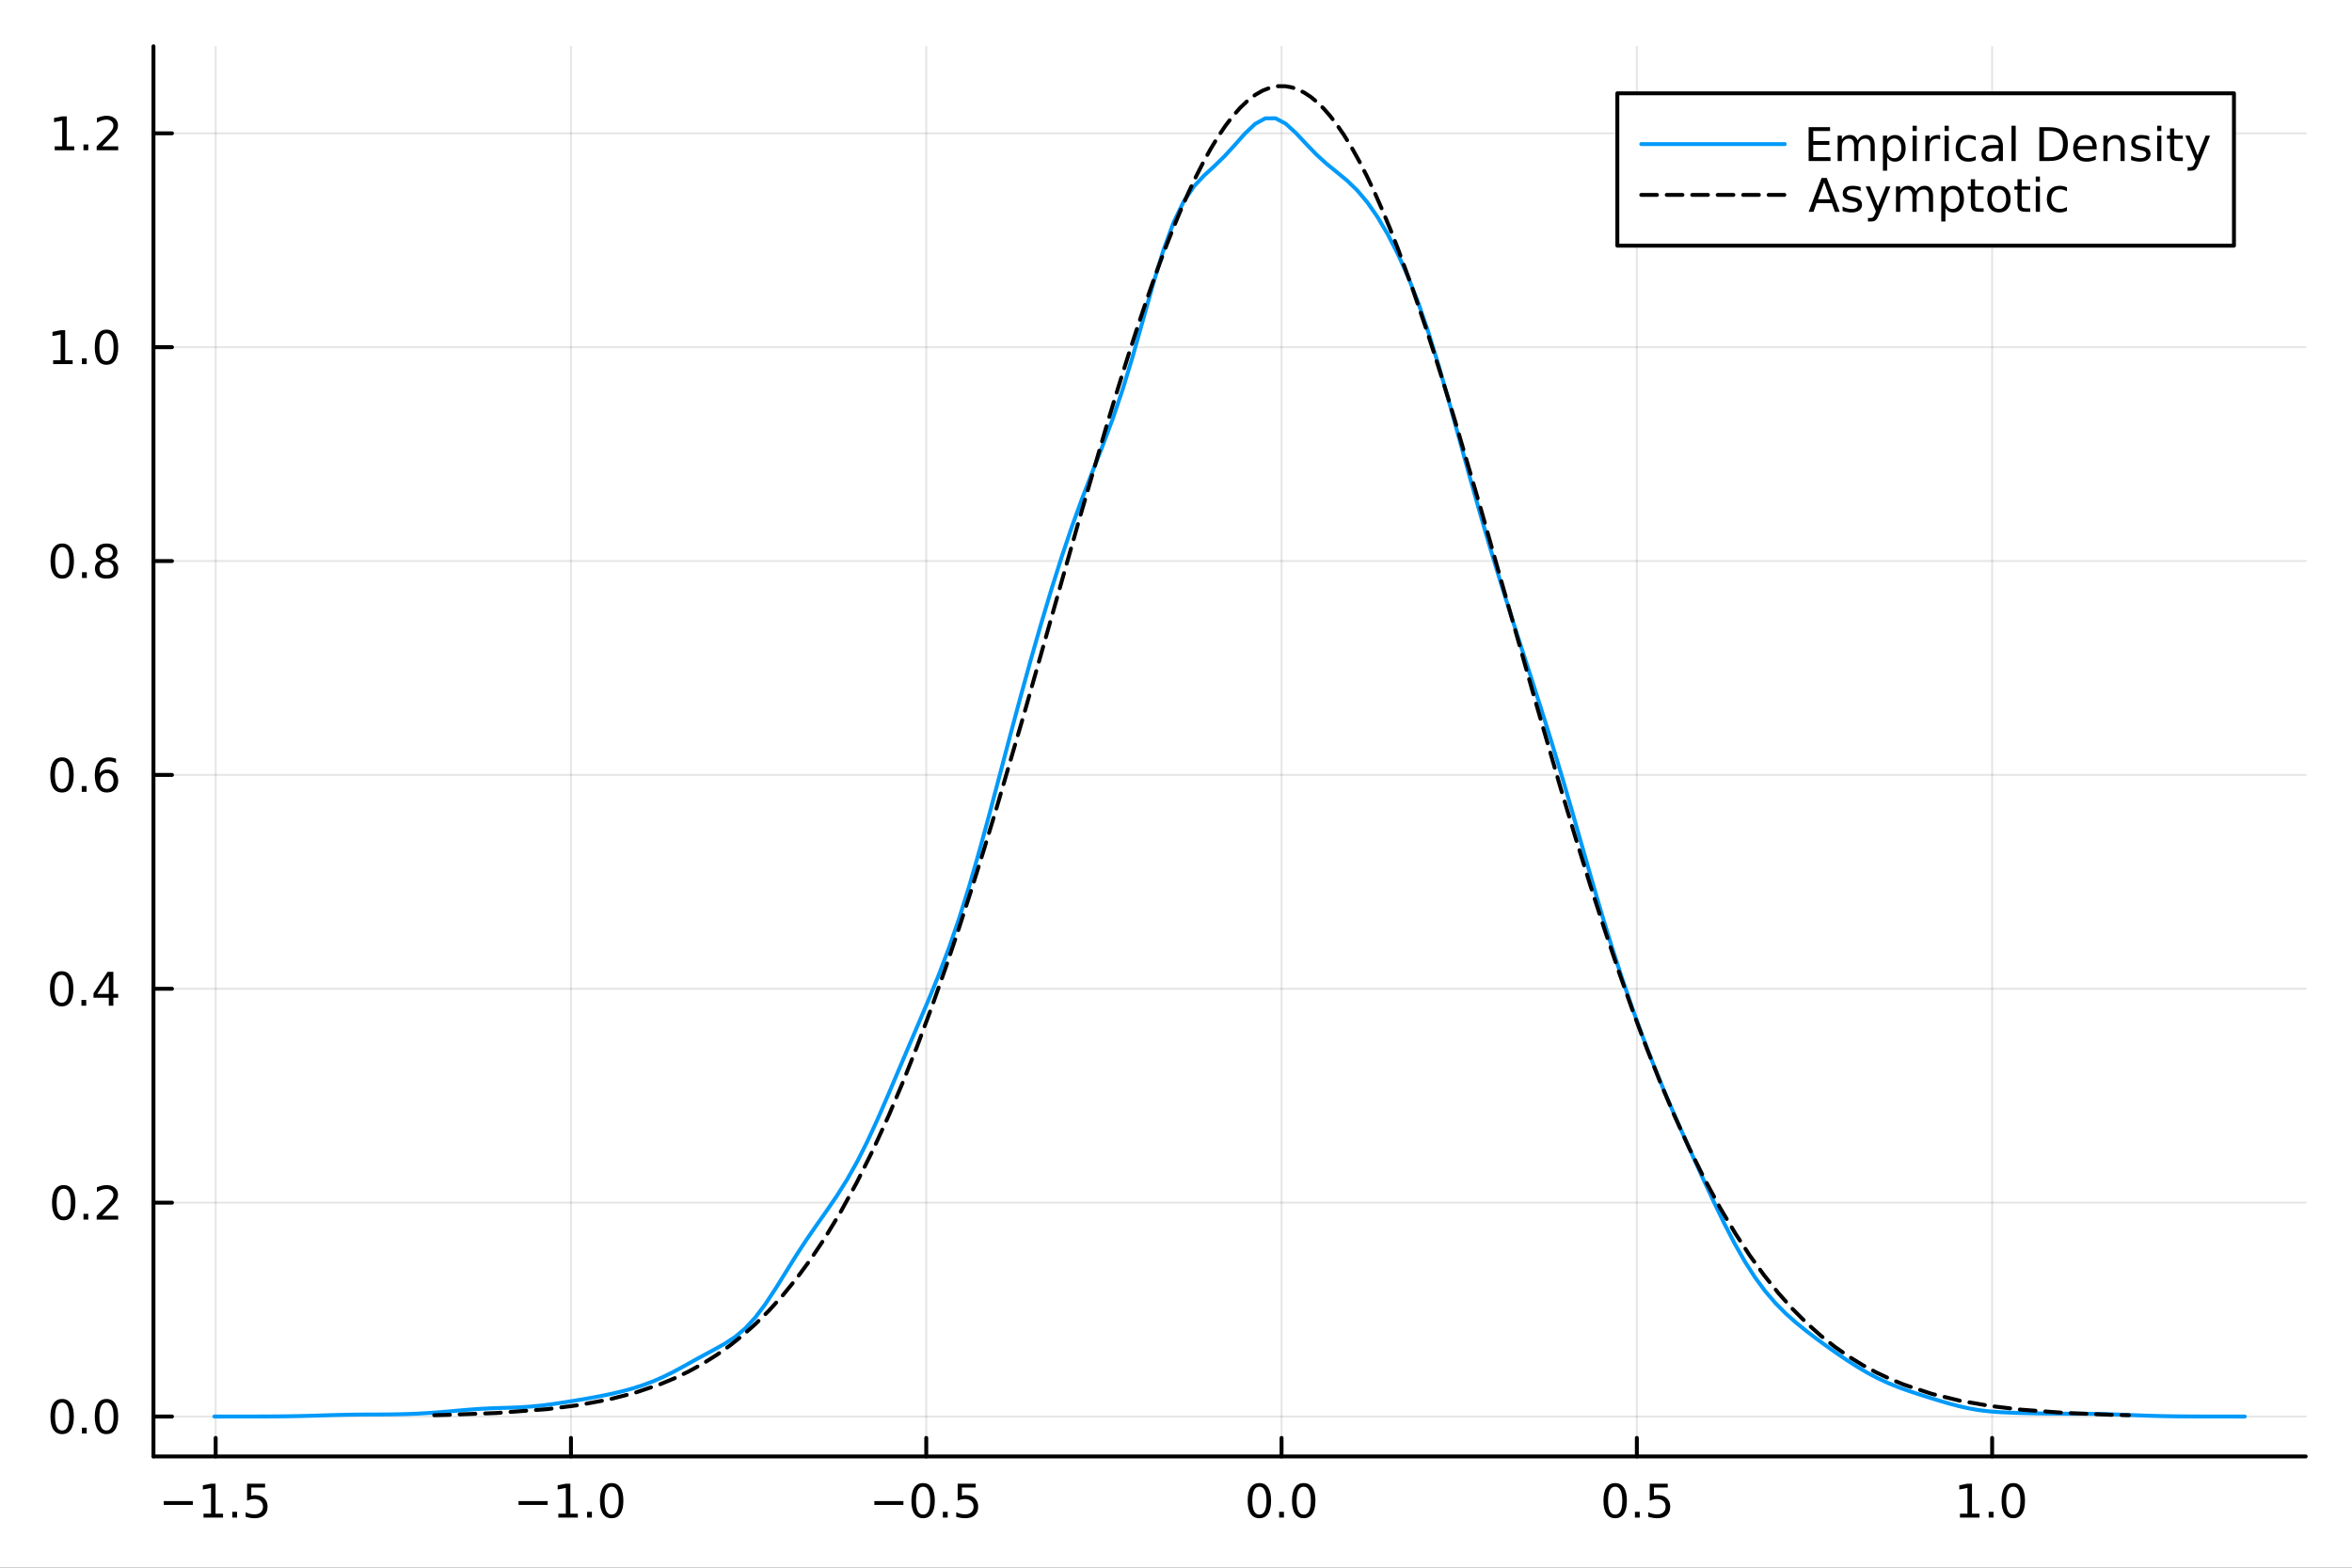 <?xml version="1.0" encoding="utf-8"?>
<svg xmlns="http://www.w3.org/2000/svg" xmlns:xlink="http://www.w3.org/1999/xlink" width="600" height="400" viewBox="0 0 2400 1600">
<rect x="0" y="0" width="2400" height="1600" fill="#333333" stroke="none"/>
<defs>
  <clipPath id="clip100">
    <rect x="0" y="0" width="2400" height="1600"/>
  </clipPath>
</defs>
<path clip-path="url(#clip100)" d="
M0 1600 L2400 1600 L2400 0 L0 0  Z
  " fill="#ffffff" fill-rule="evenodd" fill-opacity="1"/>
<defs>
  <clipPath id="clip101">
    <rect x="480" y="0" width="1681" height="1600"/>
  </clipPath>
</defs>
<path clip-path="url(#clip100)" d="
M156.598 1486.45 L2352.76 1486.45 L2352.76 47.244 L156.598 47.244  Z
  " fill="#ffffff" fill-rule="evenodd" fill-opacity="1"/>
<defs>
  <clipPath id="clip102">
    <rect x="156" y="47" width="2197" height="1440"/>
  </clipPath>
</defs>
<polyline clip-path="url(#clip102)" style="stroke:#000000; stroke-linecap:round; stroke-linejoin:round; stroke-width:2; stroke-opacity:0.1; fill:none" points="
  220.068,1486.45 220.068,47.244 
  "/>
<polyline clip-path="url(#clip102)" style="stroke:#000000; stroke-linecap:round; stroke-linejoin:round; stroke-width:2; stroke-opacity:0.1; fill:none" points="
  582.614,1486.45 582.614,47.244 
  "/>
<polyline clip-path="url(#clip102)" style="stroke:#000000; stroke-linecap:round; stroke-linejoin:round; stroke-width:2; stroke-opacity:0.1; fill:none" points="
  945.16,1486.45 945.16,47.244 
  "/>
<polyline clip-path="url(#clip102)" style="stroke:#000000; stroke-linecap:round; stroke-linejoin:round; stroke-width:2; stroke-opacity:0.1; fill:none" points="
  1307.71,1486.45 1307.71,47.244 
  "/>
<polyline clip-path="url(#clip102)" style="stroke:#000000; stroke-linecap:round; stroke-linejoin:round; stroke-width:2; stroke-opacity:0.1; fill:none" points="
  1670.25,1486.45 1670.25,47.244 
  "/>
<polyline clip-path="url(#clip102)" style="stroke:#000000; stroke-linecap:round; stroke-linejoin:round; stroke-width:2; stroke-opacity:0.1; fill:none" points="
  2032.8,1486.45 2032.8,47.244 
  "/>
<polyline clip-path="url(#clip100)" style="stroke:#000000; stroke-linecap:round; stroke-linejoin:round; stroke-width:4; stroke-opacity:1; fill:none" points="
  156.598,1486.45 2352.76,1486.45 
  "/>
<polyline clip-path="url(#clip100)" style="stroke:#000000; stroke-linecap:round; stroke-linejoin:round; stroke-width:4; stroke-opacity:1; fill:none" points="
  220.068,1486.45 220.068,1467.55 
  "/>
<polyline clip-path="url(#clip100)" style="stroke:#000000; stroke-linecap:round; stroke-linejoin:round; stroke-width:4; stroke-opacity:1; fill:none" points="
  582.614,1486.45 582.614,1467.55 
  "/>
<polyline clip-path="url(#clip100)" style="stroke:#000000; stroke-linecap:round; stroke-linejoin:round; stroke-width:4; stroke-opacity:1; fill:none" points="
  945.16,1486.45 945.16,1467.55 
  "/>
<polyline clip-path="url(#clip100)" style="stroke:#000000; stroke-linecap:round; stroke-linejoin:round; stroke-width:4; stroke-opacity:1; fill:none" points="
  1307.71,1486.45 1307.71,1467.55 
  "/>
<polyline clip-path="url(#clip100)" style="stroke:#000000; stroke-linecap:round; stroke-linejoin:round; stroke-width:4; stroke-opacity:1; fill:none" points="
  1670.25,1486.45 1670.25,1467.55 
  "/>
<polyline clip-path="url(#clip100)" style="stroke:#000000; stroke-linecap:round; stroke-linejoin:round; stroke-width:4; stroke-opacity:1; fill:none" points="
  2032.8,1486.45 2032.8,1467.55 
  "/>
<path clip-path="url(#clip100)" d="M167.094 1532.02 L196.77 1532.02 L196.77 1535.95 L167.094 1535.95 L167.094 1532.02 Z" fill="#000000" fill-rule="evenodd" fill-opacity="1" /><path clip-path="url(#clip100)" d="M207.673 1544.91 L215.312 1544.91 L215.312 1518.55 L207.001 1520.21 L207.001 1515.95 L215.265 1514.29 L219.941 1514.29 L219.941 1544.91 L227.58 1544.91 L227.58 1548.85 L207.673 1548.85 L207.673 1544.91 Z" fill="#000000" fill-rule="evenodd" fill-opacity="1" /><path clip-path="url(#clip100)" d="M237.024 1542.97 L241.909 1542.97 L241.909 1548.85 L237.024 1548.85 L237.024 1542.97 Z" fill="#000000" fill-rule="evenodd" fill-opacity="1" /><path clip-path="url(#clip100)" d="M252.14 1514.29 L270.496 1514.29 L270.496 1518.22 L256.422 1518.22 L256.422 1526.7 Q257.441 1526.35 258.459 1526.19 Q259.478 1526 260.496 1526 Q266.283 1526 269.663 1529.17 Q273.043 1532.34 273.043 1537.76 Q273.043 1543.34 269.571 1546.44 Q266.098 1549.52 259.779 1549.52 Q257.603 1549.52 255.334 1549.15 Q253.089 1548.78 250.682 1548.04 L250.682 1543.34 Q252.765 1544.47 254.987 1545.03 Q257.209 1545.58 259.686 1545.58 Q263.691 1545.58 266.029 1543.48 Q268.367 1541.37 268.367 1537.76 Q268.367 1534.15 266.029 1532.04 Q263.691 1529.94 259.686 1529.94 Q257.811 1529.94 255.936 1530.35 Q254.084 1530.77 252.14 1531.65 L252.14 1514.29 Z" fill="#000000" fill-rule="evenodd" fill-opacity="1" /><path clip-path="url(#clip100)" d="M529.142 1532.02 L558.818 1532.02 L558.818 1535.95 L529.142 1535.95 L529.142 1532.02 Z" fill="#000000" fill-rule="evenodd" fill-opacity="1" /><path clip-path="url(#clip100)" d="M569.721 1544.91 L577.36 1544.91 L577.36 1518.55 L569.05 1520.21 L569.05 1515.95 L577.313 1514.29 L581.989 1514.29 L581.989 1544.91 L589.628 1544.91 L589.628 1548.85 L569.721 1548.85 L569.721 1544.91 Z" fill="#000000" fill-rule="evenodd" fill-opacity="1" /><path clip-path="url(#clip100)" d="M599.073 1542.97 L603.957 1542.97 L603.957 1548.85 L599.073 1548.85 L599.073 1542.97 Z" fill="#000000" fill-rule="evenodd" fill-opacity="1" /><path clip-path="url(#clip100)" d="M624.142 1517.37 Q620.531 1517.37 618.702 1520.93 Q616.897 1524.47 616.897 1531.6 Q616.897 1538.71 618.702 1542.27 Q620.531 1545.82 624.142 1545.82 Q627.776 1545.82 629.582 1542.27 Q631.41 1538.71 631.41 1531.6 Q631.41 1524.47 629.582 1520.93 Q627.776 1517.37 624.142 1517.37 M624.142 1513.66 Q629.952 1513.66 633.008 1518.27 Q636.086 1522.85 636.086 1531.6 Q636.086 1540.33 633.008 1544.94 Q629.952 1549.52 624.142 1549.52 Q618.332 1549.52 615.253 1544.94 Q612.198 1540.33 612.198 1531.6 Q612.198 1522.85 615.253 1518.27 Q618.332 1513.66 624.142 1513.66 Z" fill="#000000" fill-rule="evenodd" fill-opacity="1" /><path clip-path="url(#clip100)" d="M892.186 1532.02 L921.862 1532.02 L921.862 1535.95 L892.186 1535.95 L892.186 1532.02 Z" fill="#000000" fill-rule="evenodd" fill-opacity="1" /><path clip-path="url(#clip100)" d="M941.954 1517.37 Q938.343 1517.37 936.514 1520.93 Q934.709 1524.47 934.709 1531.6 Q934.709 1538.71 936.514 1542.27 Q938.343 1545.82 941.954 1545.82 Q945.588 1545.82 947.394 1542.27 Q949.223 1538.71 949.223 1531.6 Q949.223 1524.47 947.394 1520.93 Q945.588 1517.37 941.954 1517.37 M941.954 1513.66 Q947.764 1513.66 950.82 1518.27 Q953.899 1522.85 953.899 1531.6 Q953.899 1540.33 950.82 1544.94 Q947.764 1549.52 941.954 1549.52 Q936.144 1549.52 933.065 1544.94 Q930.01 1540.33 930.01 1531.6 Q930.01 1522.85 933.065 1518.27 Q936.144 1513.66 941.954 1513.66 Z" fill="#000000" fill-rule="evenodd" fill-opacity="1" /><path clip-path="url(#clip100)" d="M962.116 1542.97 L967 1542.97 L967 1548.85 L962.116 1548.85 L962.116 1542.97 Z" fill="#000000" fill-rule="evenodd" fill-opacity="1" /><path clip-path="url(#clip100)" d="M977.232 1514.29 L995.588 1514.29 L995.588 1518.22 L981.514 1518.22 L981.514 1526.7 Q982.533 1526.35 983.551 1526.19 Q984.57 1526 985.588 1526 Q991.375 1526 994.755 1529.17 Q998.134 1532.34 998.134 1537.76 Q998.134 1543.34 994.662 1546.44 Q991.19 1549.52 984.871 1549.52 Q982.695 1549.52 980.426 1549.15 Q978.181 1548.78 975.773 1548.04 L975.773 1543.34 Q977.857 1544.47 980.079 1545.03 Q982.301 1545.58 984.778 1545.58 Q988.783 1545.58 991.121 1543.48 Q993.459 1541.37 993.459 1537.76 Q993.459 1534.15 991.121 1532.04 Q988.783 1529.94 984.778 1529.94 Q982.903 1529.94 981.028 1530.35 Q979.176 1530.77 977.232 1531.65 L977.232 1514.29 Z" fill="#000000" fill-rule="evenodd" fill-opacity="1" /><path clip-path="url(#clip100)" d="M1285.09 1517.37 Q1281.48 1517.37 1279.65 1520.93 Q1277.85 1524.47 1277.85 1531.6 Q1277.85 1538.71 1279.65 1542.27 Q1281.48 1545.82 1285.09 1545.82 Q1288.72 1545.82 1290.53 1542.27 Q1292.36 1538.71 1292.36 1531.6 Q1292.36 1524.47 1290.53 1520.93 Q1288.72 1517.37 1285.09 1517.37 M1285.09 1513.66 Q1290.9 1513.66 1293.96 1518.27 Q1297.03 1522.85 1297.03 1531.6 Q1297.03 1540.33 1293.96 1544.94 Q1290.9 1549.52 1285.09 1549.52 Q1279.28 1549.52 1276.2 1544.94 Q1273.15 1540.33 1273.15 1531.6 Q1273.15 1522.85 1276.2 1518.27 Q1279.28 1513.66 1285.09 1513.66 Z" fill="#000000" fill-rule="evenodd" fill-opacity="1" /><path clip-path="url(#clip100)" d="M1305.25 1542.97 L1310.14 1542.97 L1310.14 1548.85 L1305.25 1548.85 L1305.25 1542.97 Z" fill="#000000" fill-rule="evenodd" fill-opacity="1" /><path clip-path="url(#clip100)" d="M1330.32 1517.37 Q1326.71 1517.37 1324.88 1520.93 Q1323.08 1524.47 1323.08 1531.6 Q1323.08 1538.71 1324.88 1542.27 Q1326.71 1545.82 1330.32 1545.82 Q1333.96 1545.82 1335.76 1542.27 Q1337.59 1538.71 1337.59 1531.6 Q1337.59 1524.47 1335.76 1520.93 Q1333.96 1517.37 1330.32 1517.37 M1330.32 1513.66 Q1336.13 1513.66 1339.19 1518.27 Q1342.27 1522.85 1342.27 1531.6 Q1342.27 1540.33 1339.19 1544.94 Q1336.13 1549.52 1330.32 1549.52 Q1324.51 1549.52 1321.43 1544.94 Q1318.38 1540.33 1318.38 1531.6 Q1318.38 1522.85 1321.43 1518.27 Q1324.51 1513.66 1330.32 1513.66 Z" fill="#000000" fill-rule="evenodd" fill-opacity="1" /><path clip-path="url(#clip100)" d="M1648.13 1517.37 Q1644.52 1517.37 1642.69 1520.93 Q1640.89 1524.47 1640.89 1531.6 Q1640.89 1538.71 1642.69 1542.27 Q1644.52 1545.82 1648.13 1545.82 Q1651.77 1545.82 1653.57 1542.27 Q1655.4 1538.71 1655.4 1531.6 Q1655.4 1524.47 1653.57 1520.93 Q1651.77 1517.37 1648.13 1517.37 M1648.13 1513.66 Q1653.94 1513.66 1657 1518.27 Q1660.08 1522.85 1660.08 1531.6 Q1660.08 1540.33 1657 1544.94 Q1653.94 1549.52 1648.13 1549.52 Q1642.32 1549.52 1639.25 1544.94 Q1636.19 1540.33 1636.19 1531.6 Q1636.19 1522.85 1639.25 1518.27 Q1642.32 1513.66 1648.13 1513.66 Z" fill="#000000" fill-rule="evenodd" fill-opacity="1" /><path clip-path="url(#clip100)" d="M1668.3 1542.97 L1673.18 1542.97 L1673.18 1548.85 L1668.3 1548.85 L1668.3 1542.97 Z" fill="#000000" fill-rule="evenodd" fill-opacity="1" /><path clip-path="url(#clip100)" d="M1683.41 1514.29 L1701.77 1514.29 L1701.77 1518.22 L1687.69 1518.22 L1687.69 1526.7 Q1688.71 1526.35 1689.73 1526.19 Q1690.75 1526 1691.77 1526 Q1697.56 1526 1700.93 1529.17 Q1704.31 1532.34 1704.31 1537.76 Q1704.31 1543.34 1700.84 1546.44 Q1697.37 1549.52 1691.05 1549.52 Q1688.87 1549.52 1686.61 1549.15 Q1684.36 1548.78 1681.95 1548.04 L1681.95 1543.34 Q1684.04 1544.47 1686.26 1545.03 Q1688.48 1545.58 1690.96 1545.58 Q1694.96 1545.58 1697.3 1543.48 Q1699.64 1541.37 1699.64 1537.76 Q1699.64 1534.15 1697.3 1532.04 Q1694.96 1529.94 1690.96 1529.94 Q1689.08 1529.94 1687.21 1530.35 Q1685.36 1530.77 1683.41 1531.65 L1683.41 1514.29 Z" fill="#000000" fill-rule="evenodd" fill-opacity="1" /><path clip-path="url(#clip100)" d="M1999.95 1544.91 L2007.59 1544.91 L2007.59 1518.55 L1999.28 1520.21 L1999.28 1515.95 L2007.54 1514.29 L2012.22 1514.29 L2012.22 1544.91 L2019.86 1544.91 L2019.86 1548.85 L1999.95 1548.85 L1999.95 1544.91 Z" fill="#000000" fill-rule="evenodd" fill-opacity="1" /><path clip-path="url(#clip100)" d="M2029.3 1542.97 L2034.19 1542.97 L2034.19 1548.85 L2029.3 1548.85 L2029.3 1542.97 Z" fill="#000000" fill-rule="evenodd" fill-opacity="1" /><path clip-path="url(#clip100)" d="M2054.37 1517.37 Q2050.76 1517.37 2048.93 1520.93 Q2047.13 1524.47 2047.13 1531.6 Q2047.13 1538.71 2048.93 1542.27 Q2050.76 1545.82 2054.37 1545.82 Q2058.01 1545.82 2059.81 1542.27 Q2061.64 1538.71 2061.64 1531.6 Q2061.64 1524.47 2059.81 1520.93 Q2058.01 1517.37 2054.37 1517.37 M2054.37 1513.66 Q2060.18 1513.66 2063.24 1518.27 Q2066.32 1522.85 2066.32 1531.6 Q2066.32 1540.33 2063.24 1544.94 Q2060.18 1549.52 2054.37 1549.52 Q2048.56 1549.52 2045.48 1544.94 Q2042.43 1540.33 2042.43 1531.6 Q2042.43 1522.85 2045.48 1518.27 Q2048.56 1513.66 2054.37 1513.66 Z" fill="#000000" fill-rule="evenodd" fill-opacity="1" /><polyline clip-path="url(#clip102)" style="stroke:#000000; stroke-linecap:round; stroke-linejoin:round; stroke-width:2; stroke-opacity:0.1; fill:none" points="
  156.598,1445.72 2352.76,1445.72 
  "/>
<polyline clip-path="url(#clip102)" style="stroke:#000000; stroke-linecap:round; stroke-linejoin:round; stroke-width:2; stroke-opacity:0.1; fill:none" points="
  156.598,1227.44 2352.76,1227.44 
  "/>
<polyline clip-path="url(#clip102)" style="stroke:#000000; stroke-linecap:round; stroke-linejoin:round; stroke-width:2; stroke-opacity:0.1; fill:none" points="
  156.598,1009.16 2352.76,1009.16 
  "/>
<polyline clip-path="url(#clip102)" style="stroke:#000000; stroke-linecap:round; stroke-linejoin:round; stroke-width:2; stroke-opacity:0.1; fill:none" points="
  156.598,790.886 2352.76,790.886 
  "/>
<polyline clip-path="url(#clip102)" style="stroke:#000000; stroke-linecap:round; stroke-linejoin:round; stroke-width:2; stroke-opacity:0.1; fill:none" points="
  156.598,572.609 2352.76,572.609 
  "/>
<polyline clip-path="url(#clip102)" style="stroke:#000000; stroke-linecap:round; stroke-linejoin:round; stroke-width:2; stroke-opacity:0.1; fill:none" points="
  156.598,354.332 2352.76,354.332 
  "/>
<polyline clip-path="url(#clip102)" style="stroke:#000000; stroke-linecap:round; stroke-linejoin:round; stroke-width:2; stroke-opacity:0.1; fill:none" points="
  156.598,136.056 2352.76,136.056 
  "/>
<polyline clip-path="url(#clip100)" style="stroke:#000000; stroke-linecap:round; stroke-linejoin:round; stroke-width:4; stroke-opacity:1; fill:none" points="
  156.598,1486.45 156.598,47.244 
  "/>
<polyline clip-path="url(#clip100)" style="stroke:#000000; stroke-linecap:round; stroke-linejoin:round; stroke-width:4; stroke-opacity:1; fill:none" points="
  156.598,1445.72 175.496,1445.72 
  "/>
<polyline clip-path="url(#clip100)" style="stroke:#000000; stroke-linecap:round; stroke-linejoin:round; stroke-width:4; stroke-opacity:1; fill:none" points="
  156.598,1227.44 175.496,1227.44 
  "/>
<polyline clip-path="url(#clip100)" style="stroke:#000000; stroke-linecap:round; stroke-linejoin:round; stroke-width:4; stroke-opacity:1; fill:none" points="
  156.598,1009.16 175.496,1009.16 
  "/>
<polyline clip-path="url(#clip100)" style="stroke:#000000; stroke-linecap:round; stroke-linejoin:round; stroke-width:4; stroke-opacity:1; fill:none" points="
  156.598,790.886 175.496,790.886 
  "/>
<polyline clip-path="url(#clip100)" style="stroke:#000000; stroke-linecap:round; stroke-linejoin:round; stroke-width:4; stroke-opacity:1; fill:none" points="
  156.598,572.609 175.496,572.609 
  "/>
<polyline clip-path="url(#clip100)" style="stroke:#000000; stroke-linecap:round; stroke-linejoin:round; stroke-width:4; stroke-opacity:1; fill:none" points="
  156.598,354.332 175.496,354.332 
  "/>
<polyline clip-path="url(#clip100)" style="stroke:#000000; stroke-linecap:round; stroke-linejoin:round; stroke-width:4; stroke-opacity:1; fill:none" points="
  156.598,136.056 175.496,136.056 
  "/>
<path clip-path="url(#clip100)" d="M63.423 1431.51 Q59.812 1431.51 57.983 1435.08 Q56.177 1438.62 56.177 1445.75 Q56.177 1452.86 57.983 1456.42 Q59.812 1459.96 63.423 1459.96 Q67.057 1459.96 68.862 1456.42 Q70.691 1452.86 70.691 1445.75 Q70.691 1438.62 68.862 1435.08 Q67.057 1431.51 63.423 1431.51 M63.423 1427.81 Q69.233 1427.81 72.288 1432.42 Q75.367 1437 75.367 1445.75 Q75.367 1454.48 72.288 1459.08 Q69.233 1463.67 63.423 1463.67 Q57.612 1463.67 54.534 1459.08 Q51.478 1454.48 51.478 1445.75 Q51.478 1437 54.534 1432.42 Q57.612 1427.81 63.423 1427.81 Z" fill="#000000" fill-rule="evenodd" fill-opacity="1" /><path clip-path="url(#clip100)" d="M83.585 1457.12 L88.469 1457.12 L88.469 1463 L83.585 1463 L83.585 1457.12 Z" fill="#000000" fill-rule="evenodd" fill-opacity="1" /><path clip-path="url(#clip100)" d="M108.654 1431.51 Q105.043 1431.51 103.214 1435.08 Q101.409 1438.62 101.409 1445.75 Q101.409 1452.86 103.214 1456.42 Q105.043 1459.96 108.654 1459.96 Q112.288 1459.96 114.094 1456.42 Q115.922 1452.86 115.922 1445.75 Q115.922 1438.62 114.094 1435.08 Q112.288 1431.51 108.654 1431.51 M108.654 1427.81 Q114.464 1427.81 117.52 1432.42 Q120.598 1437 120.598 1445.75 Q120.598 1454.48 117.52 1459.08 Q114.464 1463.67 108.654 1463.67 Q102.844 1463.67 99.765 1459.08 Q96.71 1454.48 96.71 1445.75 Q96.71 1437 99.765 1432.42 Q102.844 1427.81 108.654 1427.81 Z" fill="#000000" fill-rule="evenodd" fill-opacity="1" /><path clip-path="url(#clip100)" d="M65.02 1213.24 Q61.409 1213.24 59.58 1216.8 Q57.775 1220.34 57.775 1227.47 Q57.775 1234.58 59.58 1238.15 Q61.409 1241.69 65.02 1241.69 Q68.654 1241.69 70.46 1238.15 Q72.288 1234.58 72.288 1227.47 Q72.288 1220.34 70.46 1216.8 Q68.654 1213.24 65.02 1213.24 M65.02 1209.53 Q70.83 1209.53 73.885 1214.14 Q76.964 1218.72 76.964 1227.47 Q76.964 1236.2 73.885 1240.81 Q70.83 1245.39 65.02 1245.39 Q59.21 1245.39 56.131 1240.81 Q53.075 1236.2 53.075 1227.47 Q53.075 1218.72 56.131 1214.14 Q59.21 1209.53 65.02 1209.53 Z" fill="#000000" fill-rule="evenodd" fill-opacity="1" /><path clip-path="url(#clip100)" d="M85.182 1238.84 L90.066 1238.84 L90.066 1244.72 L85.182 1244.72 L85.182 1238.84 Z" fill="#000000" fill-rule="evenodd" fill-opacity="1" /><path clip-path="url(#clip100)" d="M104.279 1240.78 L120.598 1240.78 L120.598 1244.72 L98.654 1244.72 L98.654 1240.78 Q101.316 1238.03 105.899 1233.4 Q110.506 1228.75 111.686 1227.4 Q113.932 1224.88 114.811 1223.15 Q115.714 1221.39 115.714 1219.7 Q115.714 1216.94 113.77 1215.21 Q111.848 1213.47 108.746 1213.47 Q106.547 1213.47 104.094 1214.23 Q101.663 1215 98.885 1216.55 L98.885 1211.83 Q101.709 1210.69 104.163 1210.11 Q106.617 1209.53 108.654 1209.53 Q114.024 1209.53 117.219 1212.22 Q120.413 1214.9 120.413 1219.4 Q120.413 1221.53 119.603 1223.45 Q118.816 1225.34 116.709 1227.94 Q116.131 1228.61 113.029 1231.83 Q109.927 1235.02 104.279 1240.78 Z" fill="#000000" fill-rule="evenodd" fill-opacity="1" /><path clip-path="url(#clip100)" d="M62.937 994.961 Q59.325 994.961 57.497 998.526 Q55.691 1002.07 55.691 1009.2 Q55.691 1016.3 57.497 1019.87 Q59.325 1023.41 62.937 1023.41 Q66.571 1023.41 68.376 1019.87 Q70.205 1016.3 70.205 1009.2 Q70.205 1002.07 68.376 998.526 Q66.571 994.961 62.937 994.961 M62.937 991.258 Q68.747 991.258 71.802 995.864 Q74.881 1000.45 74.881 1009.2 Q74.881 1017.92 71.802 1022.53 Q68.747 1027.11 62.937 1027.11 Q57.126 1027.11 54.048 1022.53 Q50.992 1017.92 50.992 1009.2 Q50.992 1000.45 54.048 995.864 Q57.126 991.258 62.937 991.258 Z" fill="#000000" fill-rule="evenodd" fill-opacity="1" /><path clip-path="url(#clip100)" d="M83.098 1020.56 L87.983 1020.56 L87.983 1026.44 L83.098 1026.44 L83.098 1020.56 Z" fill="#000000" fill-rule="evenodd" fill-opacity="1" /><path clip-path="url(#clip100)" d="M111.015 995.957 L99.21 1014.41 L111.015 1014.41 L111.015 995.957 M109.788 991.883 L115.668 991.883 L115.668 1014.41 L120.598 1014.41 L120.598 1018.29 L115.668 1018.29 L115.668 1026.44 L111.015 1026.44 L111.015 1018.29 L95.413 1018.29 L95.413 1013.78 L109.788 991.883 Z" fill="#000000" fill-rule="evenodd" fill-opacity="1" /><path clip-path="url(#clip100)" d="M63.261 776.685 Q59.65 776.685 57.821 780.249 Q56.015 783.791 56.015 790.921 Q56.015 798.027 57.821 801.592 Q59.65 805.134 63.261 805.134 Q66.895 805.134 68.7 801.592 Q70.529 798.027 70.529 790.921 Q70.529 783.791 68.7 780.249 Q66.895 776.685 63.261 776.685 M63.261 772.981 Q69.071 772.981 72.126 777.587 Q75.205 782.171 75.205 790.921 Q75.205 799.647 72.126 804.254 Q69.071 808.837 63.261 808.837 Q57.45 808.837 54.372 804.254 Q51.316 799.647 51.316 790.921 Q51.316 782.171 54.372 777.587 Q57.45 772.981 63.261 772.981 Z" fill="#000000" fill-rule="evenodd" fill-opacity="1" /><path clip-path="url(#clip100)" d="M83.422 802.286 L88.307 802.286 L88.307 808.166 L83.422 808.166 L83.422 802.286 Z" fill="#000000" fill-rule="evenodd" fill-opacity="1" /><path clip-path="url(#clip100)" d="M109.071 789.022 Q105.922 789.022 104.071 791.175 Q102.242 793.328 102.242 797.078 Q102.242 800.805 104.071 802.981 Q105.922 805.134 109.071 805.134 Q112.219 805.134 114.047 802.981 Q115.899 800.805 115.899 797.078 Q115.899 793.328 114.047 791.175 Q112.219 789.022 109.071 789.022 M118.353 774.37 L118.353 778.629 Q116.594 777.796 114.788 777.356 Q113.006 776.916 111.246 776.916 Q106.617 776.916 104.163 780.041 Q101.733 783.166 101.385 789.485 Q102.751 787.472 104.811 786.407 Q106.871 785.319 109.348 785.319 Q114.557 785.319 117.566 788.49 Q120.598 791.638 120.598 797.078 Q120.598 802.402 117.45 805.62 Q114.302 808.837 109.071 808.837 Q103.075 808.837 99.904 804.254 Q96.733 799.647 96.733 790.921 Q96.733 782.726 100.621 777.865 Q104.51 772.981 111.061 772.981 Q112.82 772.981 114.603 773.328 Q116.408 773.675 118.353 774.37 Z" fill="#000000" fill-rule="evenodd" fill-opacity="1" /><path clip-path="url(#clip100)" d="M63.515 558.408 Q59.904 558.408 58.075 561.973 Q56.27 565.514 56.27 572.644 Q56.27 579.75 58.075 583.315 Q59.904 586.857 63.515 586.857 Q67.149 586.857 68.955 583.315 Q70.784 579.75 70.784 572.644 Q70.784 565.514 68.955 561.973 Q67.149 558.408 63.515 558.408 M63.515 554.704 Q69.325 554.704 72.381 559.311 Q75.46 563.894 75.46 572.644 Q75.46 581.371 72.381 585.977 Q69.325 590.56 63.515 590.56 Q57.705 590.56 54.626 585.977 Q51.571 581.371 51.571 572.644 Q51.571 563.894 54.626 559.311 Q57.705 554.704 63.515 554.704 Z" fill="#000000" fill-rule="evenodd" fill-opacity="1" /><path clip-path="url(#clip100)" d="M83.677 584.01 L88.561 584.01 L88.561 589.889 L83.677 589.889 L83.677 584.01 Z" fill="#000000" fill-rule="evenodd" fill-opacity="1" /><path clip-path="url(#clip100)" d="M108.746 573.477 Q105.413 573.477 103.492 575.26 Q101.594 577.042 101.594 580.167 Q101.594 583.292 103.492 585.074 Q105.413 586.857 108.746 586.857 Q112.08 586.857 114.001 585.074 Q115.922 583.269 115.922 580.167 Q115.922 577.042 114.001 575.26 Q112.103 573.477 108.746 573.477 M104.071 571.486 Q101.061 570.746 99.371 568.686 Q97.705 566.625 97.705 563.662 Q97.705 559.519 100.645 557.112 Q103.608 554.704 108.746 554.704 Q113.908 554.704 116.848 557.112 Q119.788 559.519 119.788 563.662 Q119.788 566.625 118.098 568.686 Q116.432 570.746 113.445 571.486 Q116.825 572.273 118.7 574.565 Q120.598 576.857 120.598 580.167 Q120.598 585.19 117.52 587.875 Q114.464 590.56 108.746 590.56 Q103.029 590.56 99.95 587.875 Q96.895 585.19 96.895 580.167 Q96.895 576.857 98.793 574.565 Q100.691 572.273 104.071 571.486 M102.358 564.102 Q102.358 566.787 104.024 568.292 Q105.714 569.797 108.746 569.797 Q111.756 569.797 113.445 568.292 Q115.158 566.787 115.158 564.102 Q115.158 561.417 113.445 559.912 Q111.756 558.408 108.746 558.408 Q105.714 558.408 104.024 559.912 Q102.358 561.417 102.358 564.102 Z" fill="#000000" fill-rule="evenodd" fill-opacity="1" /><path clip-path="url(#clip100)" d="M54.233 367.677 L61.872 367.677 L61.872 341.312 L53.562 342.978 L53.562 338.719 L61.825 337.052 L66.501 337.052 L66.501 367.677 L74.14 367.677 L74.14 371.612 L54.233 371.612 L54.233 367.677 Z" fill="#000000" fill-rule="evenodd" fill-opacity="1" /><path clip-path="url(#clip100)" d="M83.585 365.733 L88.469 365.733 L88.469 371.612 L83.585 371.612 L83.585 365.733 Z" fill="#000000" fill-rule="evenodd" fill-opacity="1" /><path clip-path="url(#clip100)" d="M108.654 340.131 Q105.043 340.131 103.214 343.696 Q101.409 347.238 101.409 354.367 Q101.409 361.474 103.214 365.038 Q105.043 368.58 108.654 368.58 Q112.288 368.58 114.094 365.038 Q115.922 361.474 115.922 354.367 Q115.922 347.238 114.094 343.696 Q112.288 340.131 108.654 340.131 M108.654 336.427 Q114.464 336.427 117.52 341.034 Q120.598 345.617 120.598 354.367 Q120.598 363.094 117.52 367.7 Q114.464 372.284 108.654 372.284 Q102.844 372.284 99.765 367.7 Q96.71 363.094 96.71 354.367 Q96.71 345.617 99.765 341.034 Q102.844 336.427 108.654 336.427 Z" fill="#000000" fill-rule="evenodd" fill-opacity="1" /><path clip-path="url(#clip100)" d="M55.83 149.4 L63.469 149.4 L63.469 123.035 L55.159 124.702 L55.159 120.442 L63.423 118.776 L68.099 118.776 L68.099 149.4 L75.737 149.4 L75.737 153.336 L55.83 153.336 L55.83 149.4 Z" fill="#000000" fill-rule="evenodd" fill-opacity="1" /><path clip-path="url(#clip100)" d="M85.182 147.456 L90.066 147.456 L90.066 153.336 L85.182 153.336 L85.182 147.456 Z" fill="#000000" fill-rule="evenodd" fill-opacity="1" /><path clip-path="url(#clip100)" d="M104.279 149.4 L120.598 149.4 L120.598 153.336 L98.654 153.336 L98.654 149.4 Q101.316 146.646 105.899 142.016 Q110.506 137.363 111.686 136.021 Q113.932 133.498 114.811 131.762 Q115.714 130.002 115.714 128.313 Q115.714 125.558 113.77 123.822 Q111.848 122.086 108.746 122.086 Q106.547 122.086 104.094 122.85 Q101.663 123.614 98.885 125.164 L98.885 120.442 Q101.709 119.308 104.163 118.729 Q106.617 118.151 108.654 118.151 Q114.024 118.151 117.219 120.836 Q120.413 123.521 120.413 128.012 Q120.413 130.141 119.603 132.063 Q118.816 133.961 116.709 136.553 Q116.131 137.225 113.029 140.442 Q109.927 143.637 104.279 149.4 Z" fill="#000000" fill-rule="evenodd" fill-opacity="1" /><polyline clip-path="url(#clip102)" style="stroke:#009af9; stroke-linecap:round; stroke-linejoin:round; stroke-width:4; stroke-opacity:1; fill:none" points="
  218.754,1445.72 229.165,1445.71 239.576,1445.71 249.988,1445.71 260.399,1445.69 270.81,1445.66 281.221,1445.6 291.633,1445.49 302.044,1445.32 312.455,1445.08 
  322.867,1444.78 333.278,1444.46 343.689,1444.15 354.1,1443.91 364.512,1443.75 374.923,1443.67 385.334,1443.64 395.746,1443.58 406.157,1443.43 416.568,1443.15 
  426.979,1442.73 437.391,1442.13 447.802,1441.38 458.213,1440.5 468.625,1439.56 479.036,1438.66 489.447,1437.91 499.858,1437.36 510.27,1437 520.681,1436.69 
  531.092,1436.25 541.504,1435.56 551.915,1434.55 562.326,1433.24 572.738,1431.72 583.149,1430.07 593.56,1428.34 603.971,1426.51 614.383,1424.54 624.794,1422.36 
  635.205,1419.89 645.617,1417.03 656.028,1413.69 666.439,1409.79 676.85,1405.25 687.262,1400.09 697.673,1394.47 708.084,1388.66 718.496,1382.95 728.907,1377.37 
  739.318,1371.56 749.729,1364.76 760.141,1356.07 770.552,1344.84 780.963,1331.02 791.375,1315.2 801.786,1298.42 812.197,1281.71 822.609,1265.76 833.02,1250.65 
  843.431,1235.89 853.842,1220.66 864.254,1204.11 874.665,1185.61 885.076,1164.94 895.488,1142.34 905.899,1118.39 916.31,1093.83 926.721,1069.27 937.133,1044.92 
  947.544,1020.4 957.955,994.897 968.367,967.406 978.778,937.138 989.189,903.787 999.6,867.616 1010.01,829.359 1020.42,789.993 1030.83,750.496 1041.25,711.643 
  1051.66,673.921 1062.07,637.582 1072.48,602.795 1082.89,569.789 1093.3,538.846 1103.71,510.069 1114.12,483.024 1124.54,456.517 1134.95,428.785 1145.36,398.162 
  1155.77,363.966 1166.18,327.103 1176.59,290.007 1187,255.836 1197.41,227.298 1207.83,205.653 1218.24,190.309 1228.65,179.182 1239.06,169.617 1249.47,159.496 
  1259.88,148.102 1270.29,136.38 1280.71,126.488 1291.12,120.783 1301.53,120.735 1311.94,126.243 1322.35,135.722 1332.76,146.859 1343.17,157.638 1353.58,167.11 
  1364,175.571 1374.41,184.156 1384.82,194.162 1395.23,206.491 1405.64,221.477 1416.05,239.111 1426.46,259.412 1436.87,282.661 1447.29,309.311 1457.7,339.64 
  1468.11,373.411 1478.52,409.772 1488.93,447.469 1499.34,485.24 1509.75,522.165 1520.16,557.802 1530.58,592.119 1540.99,625.335 1551.4,657.794 1561.81,689.937 
  1572.22,722.301 1582.63,755.457 1593.04,789.824 1603.46,825.447 1613.87,861.869 1624.28,898.25 1634.69,933.682 1645.1,967.519 1655.51,999.513 1665.92,1029.72 
  1676.33,1058.29 1686.75,1085.35 1697.16,1111.01 1707.57,1135.5 1717.98,1159.14 1728.39,1182.3 1738.8,1205.13 1749.21,1227.51 1759.62,1249.03 1770.04,1269.18 
  1780.45,1287.52 1790.86,1303.75 1801.27,1317.85 1811.68,1329.98 1822.09,1340.47 1832.5,1349.74 1842.91,1358.18 1853.33,1366.12 1863.74,1373.74 1874.15,1381.1 
  1884.56,1388.16 1894.97,1394.82 1905.38,1400.97 1915.79,1406.51 1926.21,1411.37 1936.62,1415.62 1947.03,1419.38 1957.44,1422.84 1967.85,1426.15 1978.26,1429.36 
  1988.67,1432.42 1999.08,1435.19 2009.5,1437.51 2019.91,1439.28 2030.32,1440.5 2040.73,1441.28 2051.14,1441.76 2061.55,1442.09 2071.96,1442.35 2082.37,1442.57 
  2092.79,1442.73 2103.2,1442.81 2113.61,1442.83 2124.02,1442.85 2134.43,1442.94 2144.84,1443.15 2155.25,1443.47 2165.67,1443.87 2176.08,1444.3 2186.49,1444.71 
  2196.9,1445.05 2207.31,1445.31 2217.72,1445.49 2228.13,1445.6 2238.54,1445.66 2248.96,1445.69 2259.37,1445.71 2269.78,1445.71 2280.19,1445.71 2290.6,1445.72 
  
  "/>
<polyline clip-path="url(#clip102)" style="stroke:#000000; stroke-linecap:round; stroke-linejoin:round; stroke-width:4; stroke-opacity:1; fill:none" stroke-dasharray="16, 10" points="
  443.066,1444.37 448.695,1444.24 454.325,1444.1 506.375,1442.14 558.426,1438.17 589.707,1434.19 620.987,1428.4 647.434,1421.65 673.881,1412.68 688.246,1406.7 
  702.61,1399.8 716.975,1391.89 731.339,1382.86 744.582,1373.45 757.825,1362.89 771.068,1351.1 784.311,1337.98 798.508,1322.34 812.706,1304.94 826.904,1285.69 
  841.101,1264.49 857.551,1237.36 874,1207.37 890.45,1174.42 906.899,1138.46 921.517,1103.96 936.136,1067.08 950.754,1027.88 965.372,986.444 978.191,948.359 
  991.01,908.749 1003.83,867.746 1016.65,825.499 1044.6,729.947 1072.55,631.529 1100.67,532.288 1128.79,435.831 1136.56,410.092 1144.33,384.883 1152.11,360.275 
  1159.88,336.336 1167.65,313.135 1175.42,290.741 1183.19,269.22 1190.97,248.636 1198.36,229.978 1205.76,212.279 1213.15,195.587 1220.55,179.95 1227.94,165.414 
  1235.34,152.02 1242.73,139.808 1250.13,128.814 1257.81,118.709 1265.5,109.988 1273.19,102.68 1280.88,96.808 1288.57,92.391 1296.26,89.444 1303.95,87.976 
  1311.64,87.993 1318.11,89.158 1324.58,91.372 1331.05,94.629 1337.53,98.924 1344,104.245 1350.47,110.579 1356.94,117.914 1363.42,126.231 1371.32,137.69 
  1379.22,150.547 1387.12,164.758 1395.03,180.276 1402.93,197.049 1410.83,215.022 1418.73,234.138 1426.64,254.333 1441.11,293.922 1455.59,336.505 1462.83,358.784 
  1470.07,381.648 1477.31,405.041 1484.55,428.905 1511.29,520.231 1538.03,614.427 1565.12,710.065 1592.21,803.48 1607.39,854.06 1622.57,902.976 1637.75,949.966 
  1652.93,994.813 1666.69,1033.46 1680.44,1070.11 1694.2,1104.7 1707.95,1137.18 1723.7,1171.77 1739.45,1203.6 1755.2,1232.71 1770.95,1259.18 1785.53,1281.42 
  1800.11,1301.57 1814.7,1319.75 1829.28,1336.07 1843.66,1350.45 1858.03,1363.27 1872.41,1374.63 1886.78,1384.66 1900.74,1393.24 1914.7,1400.77 1928.66,1407.36 
  1942.62,1413.1 1971.24,1422.59 1999.85,1429.56 2031.21,1435 2062.56,1438.74 2108.11,1442.09 2153.66,1443.91 2163,1444.15 2172.35,1444.37 
  "/>
<path clip-path="url(#clip100)" d="
M1650.35 250.738 L2279.55 250.738 L2279.55 95.218 L1650.35 95.218  Z
  " fill="#ffffff" fill-rule="evenodd" fill-opacity="1"/>
<polyline clip-path="url(#clip100)" style="stroke:#000000; stroke-linecap:round; stroke-linejoin:round; stroke-width:4; stroke-opacity:1; fill:none" points="
  1650.35,250.738 2279.55,250.738 2279.55,95.218 1650.35,95.218 1650.35,250.738 
  "/>
<polyline clip-path="url(#clip100)" style="stroke:#009af9; stroke-linecap:round; stroke-linejoin:round; stroke-width:4; stroke-opacity:1; fill:none" points="
  1674.76,147.058 1821.17,147.058 
  "/>
<path clip-path="url(#clip100)" d="M1845.57 129.778 L1867.42 129.778 L1867.42 133.713 L1850.24 133.713 L1850.24 143.944 L1866.7 143.944 L1866.7 147.879 L1850.24 147.879 L1850.24 160.402 L1867.84 160.402 L1867.84 164.338 L1845.57 164.338 L1845.57 129.778 Z" fill="#000000" fill-rule="evenodd" fill-opacity="1" /><path clip-path="url(#clip100)" d="M1895.52 143.389 Q1897.12 140.518 1899.34 139.153 Q1901.56 137.787 1904.57 137.787 Q1908.62 137.787 1910.82 140.634 Q1913.02 143.458 1913.02 148.689 L1913.02 164.338 L1908.74 164.338 L1908.74 148.828 Q1908.74 145.102 1907.42 143.296 Q1906.1 141.49 1903.39 141.49 Q1900.08 141.49 1898.16 143.69 Q1896.24 145.889 1896.24 149.685 L1896.24 164.338 L1891.96 164.338 L1891.96 148.828 Q1891.96 145.078 1890.64 143.296 Q1889.32 141.49 1886.56 141.49 Q1883.3 141.49 1881.38 143.713 Q1879.46 145.912 1879.46 149.685 L1879.46 164.338 L1875.17 164.338 L1875.17 138.412 L1879.46 138.412 L1879.46 142.44 Q1880.91 140.055 1882.95 138.921 Q1884.99 137.787 1887.79 137.787 Q1890.61 137.787 1892.58 139.222 Q1894.57 140.657 1895.52 143.389 Z" fill="#000000" fill-rule="evenodd" fill-opacity="1" /><path clip-path="url(#clip100)" d="M1925.64 160.449 L1925.64 174.199 L1921.35 174.199 L1921.35 138.412 L1925.64 138.412 L1925.64 142.347 Q1926.98 140.032 1929.02 138.921 Q1931.08 137.787 1933.92 137.787 Q1938.65 137.787 1941.59 141.537 Q1944.55 145.287 1944.55 151.398 Q1944.55 157.509 1941.59 161.259 Q1938.65 165.009 1933.92 165.009 Q1931.08 165.009 1929.02 163.898 Q1926.98 162.763 1925.64 160.449 M1940.13 151.398 Q1940.13 146.699 1938.18 144.037 Q1936.26 141.352 1932.88 141.352 Q1929.5 141.352 1927.56 144.037 Q1925.64 146.699 1925.64 151.398 Q1925.64 156.097 1927.56 158.782 Q1929.5 161.444 1932.88 161.444 Q1936.26 161.444 1938.18 158.782 Q1940.13 156.097 1940.13 151.398 Z" fill="#000000" fill-rule="evenodd" fill-opacity="1" /><path clip-path="url(#clip100)" d="M1951.61 138.412 L1955.87 138.412 L1955.87 164.338 L1951.61 164.338 L1951.61 138.412 M1951.61 128.319 L1955.87 128.319 L1955.87 133.713 L1951.61 133.713 L1951.61 128.319 Z" fill="#000000" fill-rule="evenodd" fill-opacity="1" /><path clip-path="url(#clip100)" d="M1979.8 142.393 Q1979.09 141.977 1978.23 141.791 Q1977.4 141.583 1976.38 141.583 Q1972.77 141.583 1970.82 143.944 Q1968.9 146.282 1968.9 150.68 L1968.9 164.338 L1964.62 164.338 L1964.62 138.412 L1968.9 138.412 L1968.9 142.44 Q1970.24 140.078 1972.4 138.944 Q1974.55 137.787 1977.63 137.787 Q1978.07 137.787 1978.6 137.856 Q1979.13 137.903 1979.78 138.018 L1979.8 142.393 Z" fill="#000000" fill-rule="evenodd" fill-opacity="1" /><path clip-path="url(#clip100)" d="M1984.27 138.412 L1988.53 138.412 L1988.53 164.338 L1984.27 164.338 L1984.27 138.412 M1984.27 128.319 L1988.53 128.319 L1988.53 133.713 L1984.27 133.713 L1984.27 128.319 Z" fill="#000000" fill-rule="evenodd" fill-opacity="1" /><path clip-path="url(#clip100)" d="M2016.1 139.407 L2016.1 143.389 Q2014.29 142.393 2012.47 141.907 Q2010.66 141.398 2008.81 141.398 Q2004.66 141.398 2002.37 144.037 Q2000.08 146.652 2000.08 151.398 Q2000.08 156.143 2002.37 158.782 Q2004.66 161.398 2008.81 161.398 Q2010.66 161.398 2012.47 160.912 Q2014.29 160.402 2016.1 159.407 L2016.1 163.342 Q2014.32 164.176 2012.4 164.592 Q2010.5 165.009 2008.34 165.009 Q2002.49 165.009 1999.04 161.328 Q1995.59 157.648 1995.59 151.398 Q1995.59 145.055 1999.06 141.421 Q2002.56 137.787 2008.62 137.787 Q2010.59 137.787 2012.47 138.203 Q2014.34 138.597 2016.1 139.407 Z" fill="#000000" fill-rule="evenodd" fill-opacity="1" /><path clip-path="url(#clip100)" d="M2035.29 151.305 Q2030.13 151.305 2028.14 152.486 Q2026.15 153.666 2026.15 156.514 Q2026.15 158.782 2027.63 160.125 Q2029.13 161.444 2031.7 161.444 Q2035.24 161.444 2037.37 158.944 Q2039.53 156.421 2039.53 152.254 L2039.53 151.305 L2035.29 151.305 M2043.78 149.546 L2043.78 164.338 L2039.53 164.338 L2039.53 160.402 Q2038.07 162.763 2035.89 163.898 Q2033.71 165.009 2030.57 165.009 Q2026.59 165.009 2024.22 162.787 Q2021.89 160.541 2021.89 156.791 Q2021.89 152.416 2024.8 150.194 Q2027.74 147.972 2033.55 147.972 L2039.53 147.972 L2039.53 147.555 Q2039.53 144.615 2037.58 143.018 Q2035.66 141.398 2032.16 141.398 Q2029.94 141.398 2027.84 141.93 Q2025.73 142.463 2023.78 143.527 L2023.78 139.592 Q2026.12 138.69 2028.32 138.25 Q2030.52 137.787 2032.6 137.787 Q2038.23 137.787 2041.01 140.703 Q2043.78 143.62 2043.78 149.546 Z" fill="#000000" fill-rule="evenodd" fill-opacity="1" /><path clip-path="url(#clip100)" d="M2052.56 128.319 L2056.82 128.319 L2056.82 164.338 L2052.56 164.338 L2052.56 128.319 Z" fill="#000000" fill-rule="evenodd" fill-opacity="1" /><path clip-path="url(#clip100)" d="M2085.66 133.62 L2085.66 160.495 L2091.31 160.495 Q2098.46 160.495 2101.77 157.254 Q2105.1 154.014 2105.1 147.023 Q2105.1 140.078 2101.77 136.861 Q2098.46 133.62 2091.31 133.62 L2085.66 133.62 M2080.98 129.778 L2090.59 129.778 Q2100.64 129.778 2105.33 133.967 Q2110.03 138.134 2110.03 147.023 Q2110.03 155.958 2105.31 160.148 Q2100.59 164.338 2090.59 164.338 L2080.98 164.338 L2080.98 129.778 Z" fill="#000000" fill-rule="evenodd" fill-opacity="1" /><path clip-path="url(#clip100)" d="M2139.48 150.31 L2139.48 152.393 L2119.89 152.393 Q2120.17 156.791 2122.53 159.106 Q2124.92 161.398 2129.15 161.398 Q2131.61 161.398 2133.9 160.796 Q2136.21 160.194 2138.48 158.99 L2138.48 163.018 Q2136.19 163.99 2133.78 164.5 Q2131.38 165.009 2128.9 165.009 Q2122.7 165.009 2119.06 161.398 Q2115.45 157.787 2115.45 151.629 Q2115.45 145.264 2118.88 141.537 Q2122.33 137.787 2128.16 137.787 Q2133.39 137.787 2136.42 141.166 Q2139.48 144.523 2139.48 150.31 M2135.22 149.06 Q2135.17 145.565 2133.25 143.481 Q2131.35 141.398 2128.21 141.398 Q2124.64 141.398 2122.49 143.412 Q2120.36 145.426 2120.03 149.083 L2135.22 149.06 Z" fill="#000000" fill-rule="evenodd" fill-opacity="1" /><path clip-path="url(#clip100)" d="M2168.02 148.689 L2168.02 164.338 L2163.76 164.338 L2163.76 148.828 Q2163.76 145.148 2162.33 143.319 Q2160.89 141.49 2158.02 141.49 Q2154.57 141.49 2152.58 143.69 Q2150.59 145.889 2150.59 149.685 L2150.59 164.338 L2146.31 164.338 L2146.31 138.412 L2150.59 138.412 L2150.59 142.44 Q2152.12 140.102 2154.18 138.944 Q2156.26 137.787 2158.97 137.787 Q2163.44 137.787 2165.73 140.565 Q2168.02 143.319 2168.02 148.689 Z" fill="#000000" fill-rule="evenodd" fill-opacity="1" /><path clip-path="url(#clip100)" d="M2193.04 139.176 L2193.04 143.203 Q2191.24 142.277 2189.29 141.815 Q2187.35 141.352 2185.27 141.352 Q2182.09 141.352 2180.5 142.324 Q2178.92 143.296 2178.92 145.24 Q2178.92 146.722 2180.06 147.578 Q2181.19 148.412 2184.62 149.176 L2186.08 149.5 Q2190.61 150.472 2192.51 152.254 Q2194.43 154.014 2194.43 157.185 Q2194.43 160.796 2191.56 162.902 Q2188.71 165.009 2183.71 165.009 Q2181.63 165.009 2179.36 164.592 Q2177.12 164.199 2174.62 163.388 L2174.62 158.99 Q2176.98 160.217 2179.27 160.842 Q2181.56 161.444 2183.81 161.444 Q2186.82 161.444 2188.44 160.426 Q2190.06 159.384 2190.06 157.509 Q2190.06 155.773 2188.88 154.847 Q2187.72 153.921 2183.76 153.064 L2182.28 152.717 Q2178.32 151.884 2176.56 150.171 Q2174.8 148.435 2174.8 145.426 Q2174.8 141.768 2177.39 139.778 Q2179.99 137.787 2184.76 137.787 Q2187.12 137.787 2189.2 138.134 Q2191.28 138.481 2193.04 139.176 Z" fill="#000000" fill-rule="evenodd" fill-opacity="1" /><path clip-path="url(#clip100)" d="M2201.21 138.412 L2205.47 138.412 L2205.47 164.338 L2201.21 164.338 L2201.21 138.412 M2201.21 128.319 L2205.47 128.319 L2205.47 133.713 L2201.21 133.713 L2201.21 128.319 Z" fill="#000000" fill-rule="evenodd" fill-opacity="1" /><path clip-path="url(#clip100)" d="M2218.6 131.051 L2218.6 138.412 L2227.37 138.412 L2227.37 141.722 L2218.6 141.722 L2218.6 155.796 Q2218.6 158.967 2219.45 159.87 Q2220.33 160.773 2223 160.773 L2227.37 160.773 L2227.37 164.338 L2223 164.338 Q2218.07 164.338 2216.19 162.509 Q2214.32 160.657 2214.32 155.796 L2214.32 141.722 L2211.19 141.722 L2211.19 138.412 L2214.32 138.412 L2214.32 131.051 L2218.6 131.051 Z" fill="#000000" fill-rule="evenodd" fill-opacity="1" /><path clip-path="url(#clip100)" d="M2243.76 166.745 Q2241.95 171.375 2240.24 172.787 Q2238.53 174.199 2235.66 174.199 L2232.26 174.199 L2232.26 170.634 L2234.76 170.634 Q2236.51 170.634 2237.49 169.8 Q2238.46 168.967 2239.64 165.865 L2240.4 163.921 L2229.92 138.412 L2234.43 138.412 L2242.53 158.689 L2250.64 138.412 L2255.15 138.412 L2243.76 166.745 Z" fill="#000000" fill-rule="evenodd" fill-opacity="1" /><polyline clip-path="url(#clip100)" style="stroke:#000000; stroke-linecap:round; stroke-linejoin:round; stroke-width:4; stroke-opacity:1; fill:none" stroke-dasharray="16, 10" points="
  1674.76,198.898 1821.17,198.898 
  "/>
<path clip-path="url(#clip100)" d="M1861.4 186.224 L1855.06 203.423 L1867.77 203.423 L1861.4 186.224 M1858.76 181.618 L1864.06 181.618 L1877.23 216.178 L1872.37 216.178 L1869.23 207.312 L1853.65 207.312 L1850.5 216.178 L1845.57 216.178 L1858.76 181.618 Z" fill="#000000" fill-rule="evenodd" fill-opacity="1" /><path clip-path="url(#clip100)" d="M1898.62 191.016 L1898.62 195.043 Q1896.82 194.117 1894.87 193.655 Q1892.93 193.192 1890.85 193.192 Q1887.67 193.192 1886.08 194.164 Q1884.5 195.136 1884.5 197.08 Q1884.5 198.562 1885.64 199.418 Q1886.77 200.252 1890.2 201.016 L1891.66 201.34 Q1896.19 202.312 1898.09 204.094 Q1900.01 205.854 1900.01 209.025 Q1900.01 212.636 1897.14 214.742 Q1894.29 216.849 1889.29 216.849 Q1887.21 216.849 1884.94 216.432 Q1882.7 216.039 1880.2 215.228 L1880.2 210.83 Q1882.56 212.057 1884.85 212.682 Q1887.14 213.284 1889.39 213.284 Q1892.4 213.284 1894.02 212.266 Q1895.64 211.224 1895.64 209.349 Q1895.64 207.613 1894.46 206.687 Q1893.3 205.761 1889.34 204.904 L1887.86 204.557 Q1883.9 203.724 1882.14 202.011 Q1880.38 200.275 1880.38 197.266 Q1880.38 193.608 1882.97 191.618 Q1885.57 189.627 1890.34 189.627 Q1892.7 189.627 1894.78 189.974 Q1896.86 190.321 1898.62 191.016 Z" fill="#000000" fill-rule="evenodd" fill-opacity="1" /><path clip-path="url(#clip100)" d="M1917.58 218.585 Q1915.78 223.215 1914.06 224.627 Q1912.35 226.039 1909.48 226.039 L1906.08 226.039 L1906.08 222.474 L1908.58 222.474 Q1910.34 222.474 1911.31 221.64 Q1912.28 220.807 1913.46 217.705 L1914.22 215.761 L1903.74 190.252 L1908.25 190.252 L1916.35 210.529 L1924.46 190.252 L1928.97 190.252 L1917.58 218.585 Z" fill="#000000" fill-rule="evenodd" fill-opacity="1" /><path clip-path="url(#clip100)" d="M1955.03 195.229 Q1956.63 192.358 1958.85 190.993 Q1961.08 189.627 1964.09 189.627 Q1968.14 189.627 1970.34 192.474 Q1972.53 195.298 1972.53 200.529 L1972.53 216.178 L1968.25 216.178 L1968.25 200.668 Q1968.25 196.942 1966.93 195.136 Q1965.61 193.33 1962.91 193.33 Q1959.59 193.33 1957.67 195.53 Q1955.75 197.729 1955.75 201.525 L1955.75 216.178 L1951.47 216.178 L1951.47 200.668 Q1951.47 196.918 1950.15 195.136 Q1948.83 193.33 1946.08 193.33 Q1942.81 193.33 1940.89 195.553 Q1938.97 197.752 1938.97 201.525 L1938.97 216.178 L1934.69 216.178 L1934.69 190.252 L1938.97 190.252 L1938.97 194.28 Q1940.43 191.895 1942.47 190.761 Q1944.5 189.627 1947.3 189.627 Q1950.13 189.627 1952.09 191.062 Q1954.09 192.497 1955.03 195.229 Z" fill="#000000" fill-rule="evenodd" fill-opacity="1" /><path clip-path="url(#clip100)" d="M1985.15 212.289 L1985.15 226.039 L1980.87 226.039 L1980.87 190.252 L1985.15 190.252 L1985.15 194.187 Q1986.49 191.872 1988.53 190.761 Q1990.59 189.627 1993.44 189.627 Q1998.16 189.627 2001.1 193.377 Q2004.06 197.127 2004.06 203.238 Q2004.06 209.349 2001.1 213.099 Q1998.16 216.849 1993.44 216.849 Q1990.59 216.849 1988.53 215.738 Q1986.49 214.603 1985.15 212.289 M1999.64 203.238 Q1999.64 198.539 1997.7 195.877 Q1995.78 193.192 1992.4 193.192 Q1989.02 193.192 1987.07 195.877 Q1985.15 198.539 1985.15 203.238 Q1985.15 207.937 1987.07 210.622 Q1989.02 213.284 1992.4 213.284 Q1995.78 213.284 1997.7 210.622 Q1999.64 207.937 1999.64 203.238 Z" fill="#000000" fill-rule="evenodd" fill-opacity="1" /><path clip-path="url(#clip100)" d="M2015.34 182.891 L2015.34 190.252 L2024.11 190.252 L2024.11 193.562 L2015.34 193.562 L2015.34 207.636 Q2015.34 210.807 2016.19 211.71 Q2017.07 212.613 2019.73 212.613 L2024.11 212.613 L2024.11 216.178 L2019.73 216.178 Q2014.8 216.178 2012.93 214.349 Q2011.05 212.497 2011.05 207.636 L2011.05 193.562 L2007.93 193.562 L2007.93 190.252 L2011.05 190.252 L2011.05 182.891 L2015.34 182.891 Z" fill="#000000" fill-rule="evenodd" fill-opacity="1" /><path clip-path="url(#clip100)" d="M2039.76 193.238 Q2036.33 193.238 2034.34 195.923 Q2032.35 198.585 2032.35 203.238 Q2032.35 207.891 2034.32 210.576 Q2036.31 213.238 2039.76 213.238 Q2043.16 213.238 2045.15 210.553 Q2047.14 207.867 2047.14 203.238 Q2047.14 198.631 2045.15 195.946 Q2043.16 193.238 2039.76 193.238 M2039.76 189.627 Q2045.31 189.627 2048.48 193.238 Q2051.65 196.849 2051.65 203.238 Q2051.65 209.604 2048.48 213.238 Q2045.31 216.849 2039.76 216.849 Q2034.18 216.849 2031.01 213.238 Q2027.86 209.604 2027.86 203.238 Q2027.86 196.849 2031.01 193.238 Q2034.18 189.627 2039.76 189.627 Z" fill="#000000" fill-rule="evenodd" fill-opacity="1" /><path clip-path="url(#clip100)" d="M2062.93 182.891 L2062.93 190.252 L2071.7 190.252 L2071.7 193.562 L2062.93 193.562 L2062.93 207.636 Q2062.93 210.807 2063.78 211.71 Q2064.66 212.613 2067.33 212.613 L2071.7 212.613 L2071.7 216.178 L2067.33 216.178 Q2062.4 216.178 2060.52 214.349 Q2058.65 212.497 2058.65 207.636 L2058.65 193.562 L2055.52 193.562 L2055.52 190.252 L2058.65 190.252 L2058.65 182.891 L2062.93 182.891 Z" fill="#000000" fill-rule="evenodd" fill-opacity="1" /><path clip-path="url(#clip100)" d="M2077.3 190.252 L2081.56 190.252 L2081.56 216.178 L2077.3 216.178 L2077.3 190.252 M2077.3 180.159 L2081.56 180.159 L2081.56 185.553 L2077.3 185.553 L2077.3 180.159 Z" fill="#000000" fill-rule="evenodd" fill-opacity="1" /><path clip-path="url(#clip100)" d="M2109.13 191.247 L2109.13 195.229 Q2107.33 194.233 2105.5 193.747 Q2103.69 193.238 2101.84 193.238 Q2097.7 193.238 2095.4 195.877 Q2093.11 198.492 2093.11 203.238 Q2093.11 207.983 2095.4 210.622 Q2097.7 213.238 2101.84 213.238 Q2103.69 213.238 2105.5 212.752 Q2107.33 212.242 2109.13 211.247 L2109.13 215.182 Q2107.35 216.016 2105.43 216.432 Q2103.53 216.849 2101.38 216.849 Q2095.52 216.849 2092.07 213.168 Q2088.62 209.488 2088.62 203.238 Q2088.62 196.895 2092.09 193.261 Q2095.59 189.627 2101.65 189.627 Q2103.62 189.627 2105.5 190.043 Q2107.37 190.437 2109.13 191.247 Z" fill="#000000" fill-rule="evenodd" fill-opacity="1" /></svg>
